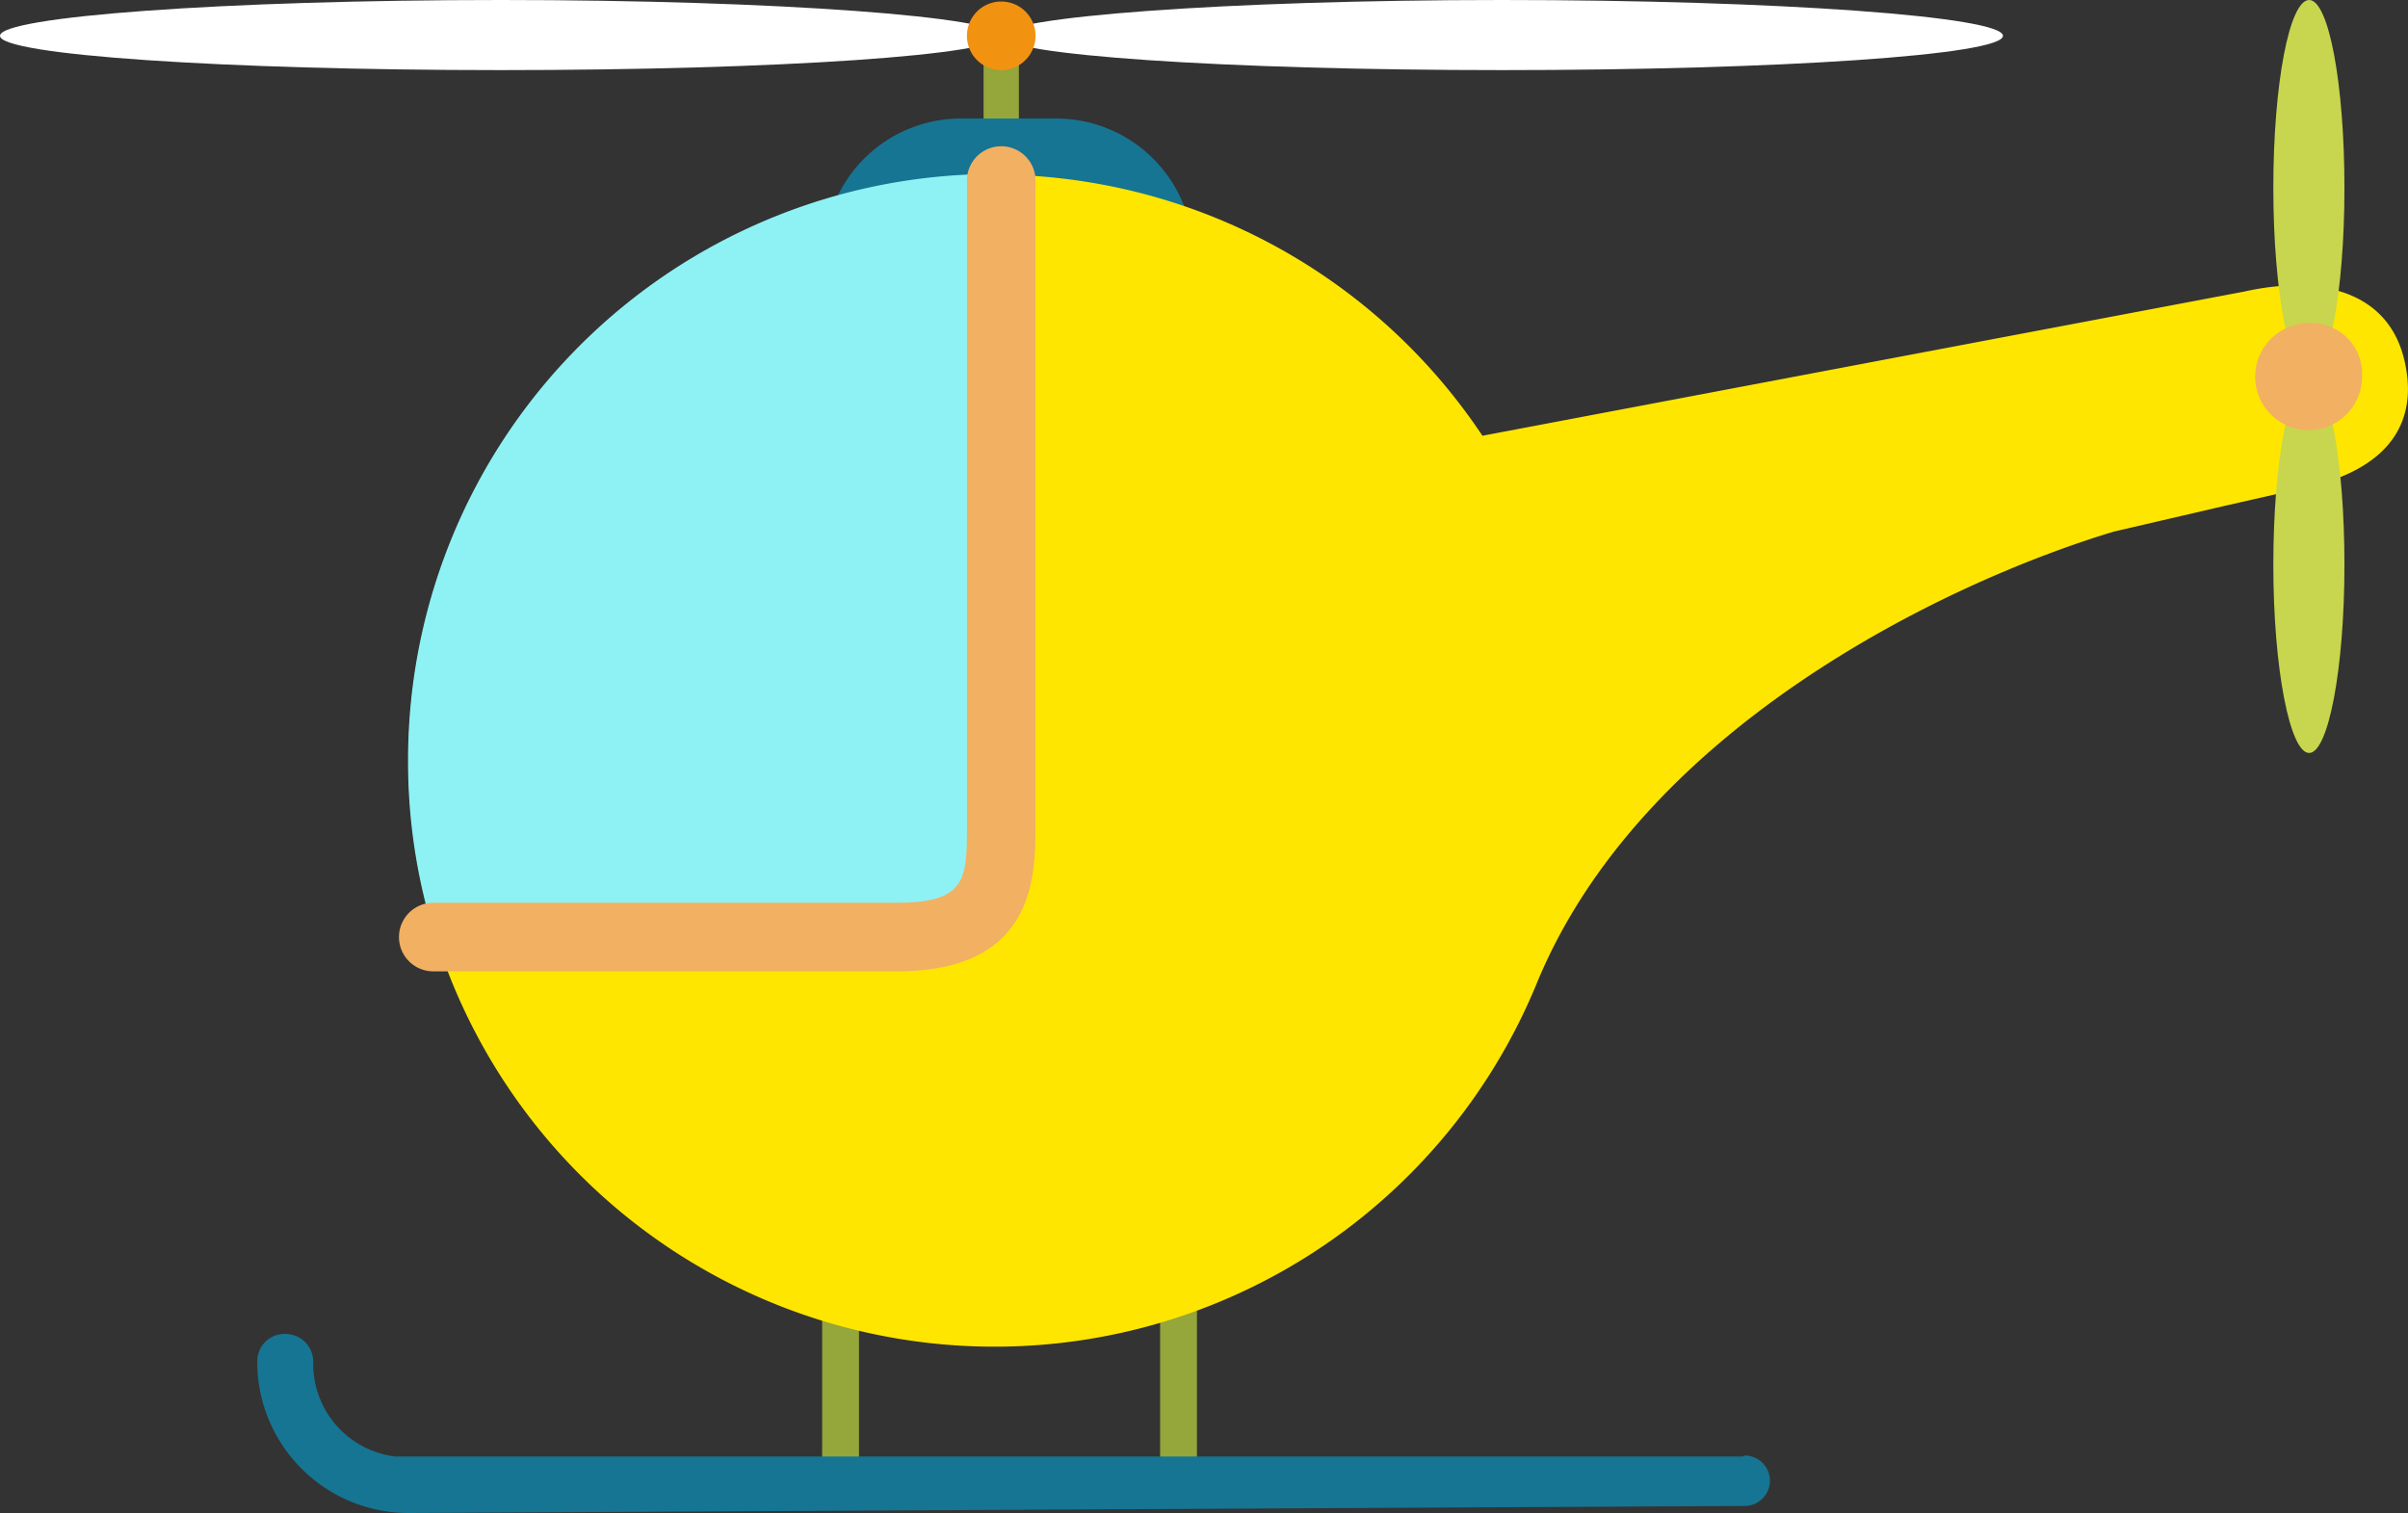 <svg xmlns="http://www.w3.org/2000/svg" viewBox="0 0 47.74 30"><rect x="0" y="0" width="47.74" height="30" fill="#333333" stroke="none"/><defs><style>.cls-1{fill:#95a63a;}.cls-2{fill:#fff;}.cls-3{fill:#167593;}.cls-4{fill:#ffe600;}.cls-5{fill:#8ef2f4;}.cls-6{fill:#c7d64e;}.cls-7{fill:#f2b062;}.cls-8{fill:#f29211;}</style></defs><title>Asset 6</title><g id="Layer_2" data-name="Layer 2"><g id="Layer_4" data-name="Layer 4"><rect class="cls-1" x="16.3" y="25.59" width="0.73" height="3.63"/><rect class="cls-1" x="23" y="24.99" width="0.73" height="4.23"/><path class="cls-2" d="M19.85.71c0,.38-4.44.68-9.92.68S0,1.09,0,.71,4.44,0,9.93,0,19.85.34,19.85.71Z"/><path class="cls-2" d="M19.85.71c0,.38,4.45.68,9.93.68s9.93-.3,9.93-.68S35.26,0,29.78,0,19.85.34,19.85.71Z"/><rect class="cls-1" x="19.5" y="1.07" width="0.7" height="1.83"/><path class="cls-3" d="M23.66,5.07a2.71,2.71,0,0,1-2.72,2.71H19.05a2.71,2.71,0,0,1-2.71-2.71h0a2.71,2.71,0,0,1,2.71-2.72h1.89a2.72,2.72,0,0,1,2.72,2.72Z"/><path class="cls-4" d="M47.67,7.15c-.33-1.42-1.74-1.69-3.17-1.37L29.39,8.64a11.62,11.62,0,1,0,1.06,10.9h0c2.07-5.1,8.14-8,11.46-9l2.24-.52h0l1.54-.35C47.11,9.37,48,8.57,47.67,7.15Z"/><path class="cls-5" d="M19.85,16.23V3.45h-.14A11.62,11.62,0,0,0,8.09,15.07a11.49,11.49,0,0,0,.5,3.39h9.19C19.77,18.46,19.85,17.4,19.85,16.23Z"/><path class="cls-6" d="M46.48,3.73c0,2.07-.32,3.74-.7,3.74s-.71-1.67-.71-3.74S45.39,0,45.78,0,46.48,1.67,46.48,3.73Z"/><path class="cls-6" d="M46.48,11.2c0,2.06-.32,3.73-.7,3.73s-.71-1.67-.71-3.73.32-3.73.71-3.73S46.48,9.14,46.48,11.2Z"/><path class="cls-7" d="M46.83,7.47a1.06,1.06,0,1,1-1-1.06A1,1,0,0,1,46.83,7.47Z"/><path class="cls-7" d="M17.78,19.26H8.59a.68.68,0,1,1,0-1.36h9.19c1.39,0,1.39-.48,1.39-1.55V3.58a.68.68,0,1,1,1.36,0V16.35C20.53,17.37,20.53,19.26,17.78,19.26Z"/><path class="cls-8" d="M20.53.71a.68.68,0,1,1-1.36,0,.68.68,0,0,1,1.36,0Z"/><path class="cls-3" d="M34.55,28.88H7.84A1.85,1.85,0,0,1,6.21,27a.55.55,0,0,0-.56-.55A.54.54,0,0,0,5.1,27a3,3,0,0,0,3,3l26.49-.14a.49.49,0,1,0,0-1Z"/></g></g></svg>